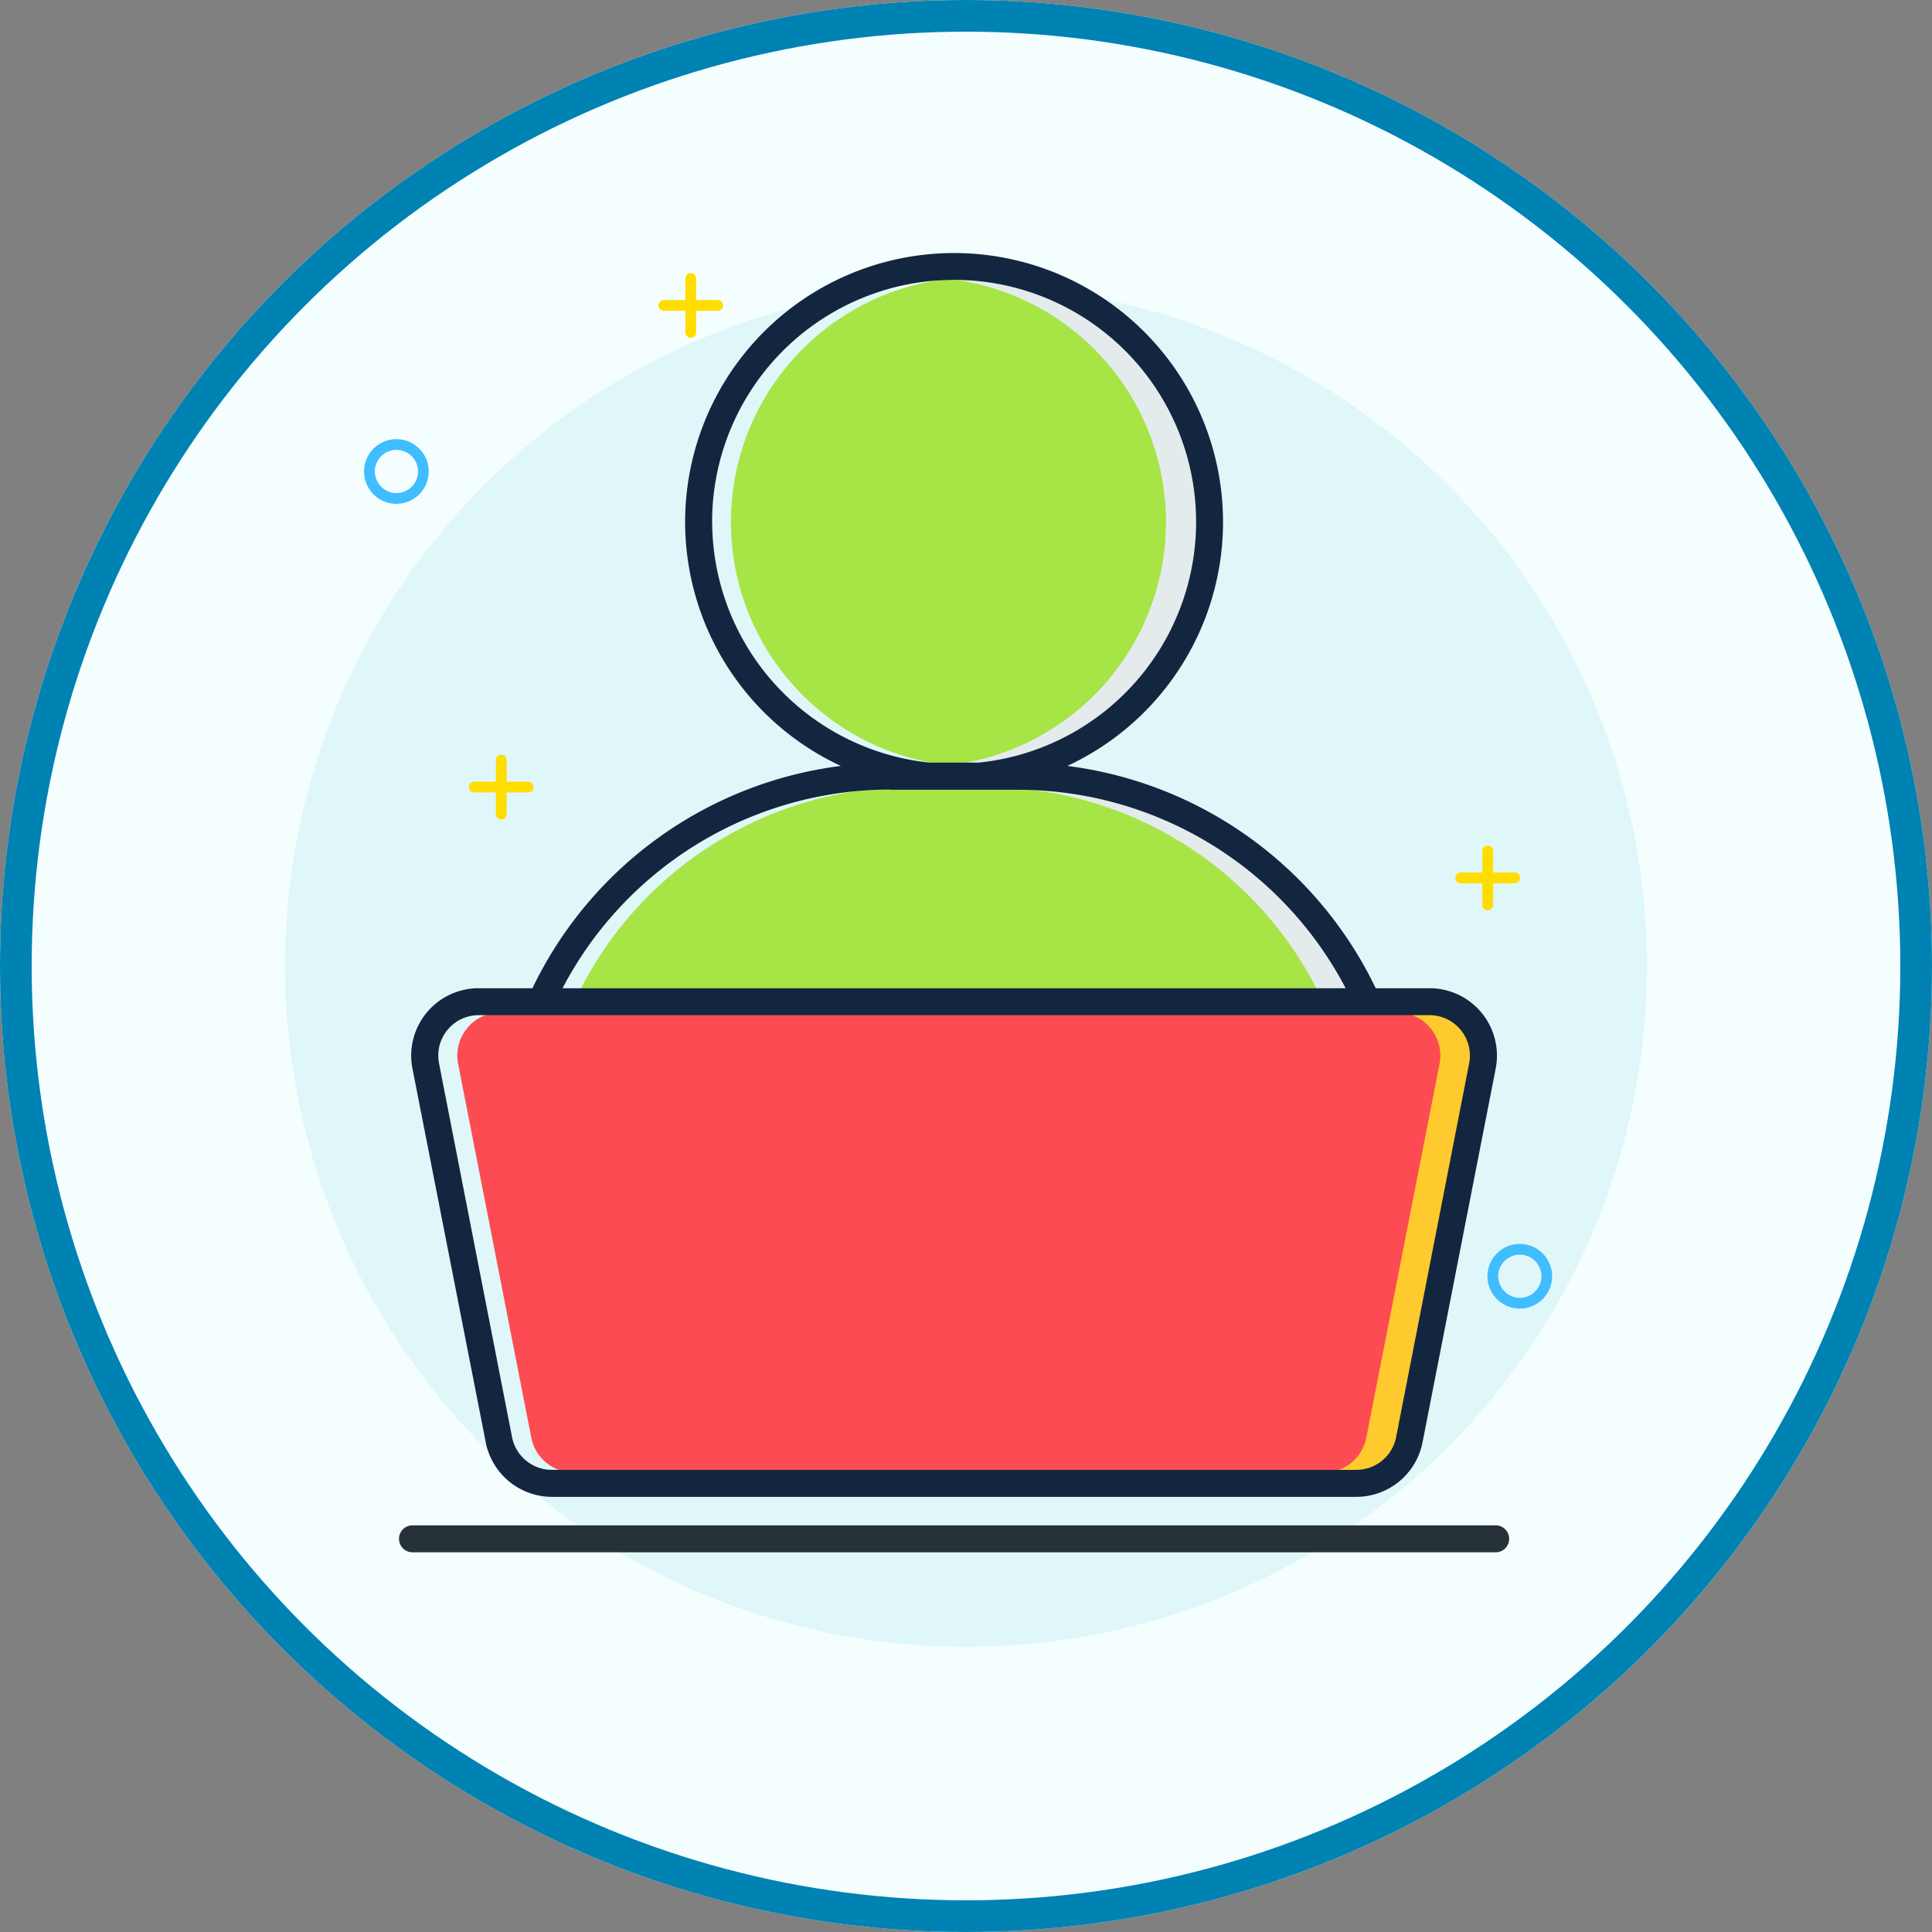 <svg xmlns="http://www.w3.org/2000/svg" xmlns:xlink="http://www.w3.org/1999/xlink" width="122" height="122" viewBox="0 0 122 122">
  <rect x="0" y="0" width="122" height="122" fill="#808080" stroke="none"/>
  <defs>
    <clipPath id="clip-path">
      <circle id="Elipse_5552" data-name="Elipse 5552" cx="52.5" cy="52.5" r="52.5" transform="translate(748 1014)" fill="#a7e446"/>
    </clipPath>
  </defs>
  <g id="Grupo_146847" data-name="Grupo 146847" transform="translate(-740 -1405)">
    <g id="Elipse_5543" data-name="Elipse 5543" transform="translate(740 1405)" fill="#f5feff" stroke="#0082b2" stroke-width="2">
      <circle cx="61" cy="61" r="61" stroke="none"/>
      <circle cx="61" cy="61" r="60" fill="none"/>
    </g>
    <circle id="Elipse_5551" data-name="Elipse 5551" cx="43" cy="43" r="43" transform="translate(758 1423)" fill="#dff7f9"/>
    <g id="Grupo_157068" data-name="Grupo 157068" transform="translate(744.448 1413.504)">
      <path id="Trazado_247247" data-name="Trazado 247247" d="M58.669,119.162l-.129.248h50.015l-.129-.248A23.433,23.433,0,0,0,87.6,106.54H79.5A23.433,23.433,0,0,0,58.669,119.162Z" transform="translate(-26.384 -65.343)" fill="#a7e446"/>
      <path id="Trazado_247248" data-name="Trazado 247248" d="M98.6,148.35H38.56A2.723,2.723,0,0,0,35.9,151.6l4.619,23.6a2.723,2.723,0,0,0,2.672,2.2H93.984a2.723,2.723,0,0,0,2.672-2.2l4.6-23.6A2.723,2.723,0,0,0,98.6,148.35Z" transform="translate(-11.418 -92.921)" fill="#fc4b52"/>
      <path id="Trazado_247249" data-name="Trazado 247249" d="M103.643,42.806h0a15.454,15.454,0,1,0-3.169,0Z" transform="translate(-44.895 -2.971)" fill="#a7e446"/>
      <path id="Trazado_247250" data-name="Trazado 247250" d="M158.13,119.162A23.433,23.433,0,0,0,137.3,106.54h-3.4a23.433,23.433,0,0,1,20.826,12.622l.129.248h3.4Z" transform="translate(-76.091 -65.343)" fill="#e4ebed"/>
      <path id="Trazado_247251" data-name="Trazado 247251" d="M204.643,148.35h-3.4a2.723,2.723,0,0,1,2.672,3.247L199.292,175.2a2.723,2.723,0,0,1-2.672,2.2h3.4a2.723,2.723,0,0,0,2.672-2.2L207.3,151.6a2.723,2.723,0,0,0-2.659-3.247Z" transform="translate(-117.462 -92.921)" fill="#feca2e"/>
      <path id="Trazado_247252" data-name="Trazado 247252" d="M128.7,12a15.536,15.536,0,0,0-1.7.1A15.447,15.447,0,0,1,127,42.8h3.292A15.451,15.451,0,0,0,128.7,12Z" transform="translate(-71.54 -2.985)" fill="#e4ebed"/>
      <path id="Trazado_247253" data-name="Trazado 247253" d="M34.937,53.9h-3.4a4.255,4.255,0,0,0-4.177,5.072l4.629,23.607a4.265,4.265,0,0,0,4.177,3.438h50.8a4.262,4.262,0,0,0,4.177-3.438l4.619-23.6A4.255,4.255,0,0,0,91.587,53.9h-3.4A25.091,25.091,0,0,0,68.712,39.862a16.983,16.983,0,1,0-14.3,0A25.088,25.088,0,0,0,34.937,53.9Zm56.646,1.7a2.553,2.553,0,0,1,2.505,3.043L89.476,82.249a2.556,2.556,0,0,1-2.505,2.063H36.159a2.557,2.557,0,0,1-2.509-2.063L29.038,58.642A2.553,2.553,0,0,1,31.543,55.6h60.04Zm-45.3-31.133A15.281,15.281,0,1,1,63.139,39.651H59.987a15.318,15.318,0,0,1-13.7-15.185Zm11.233,16.9h8.1A23.375,23.375,0,0,1,86.29,53.9H36.837A23.375,23.375,0,0,1,57.513,41.353Z" transform="translate(-5.763 0)" fill="#12263f"/>
      <path id="Trazado_247254" data-name="Trazado 247254" d="M94.319,243.5H26a.851.851,0,1,0,0,1.7H94.319a.851.851,0,1,0,0-1.7Z" transform="translate(-4.36 -155.682)" fill="#263238"/>
      <path id="Trazado_247255" data-name="Trazado 247255" d="M74.852,11.53v1.362H73.49a.34.34,0,0,0,0,.681h1.362v1.362a.34.34,0,1,0,.681,0V13.573h1.362a.34.34,0,0,0,0-.681H75.533V11.53a.34.34,0,1,0-.681,0Z" transform="translate(-36.021 -2.45)" fill="#fd0"/>
      <path id="Trazado_247256" data-name="Trazado 247256" d="M222.7,117.73v1.362H221.34a.34.34,0,0,0,0,.681H222.7v1.362a.34.34,0,1,0,.681,0v-1.362h1.362a.34.34,0,1,0,0-.681h-1.362V117.73a.34.34,0,1,0-.681,0Z" transform="translate(-133.543 -72.5)" fill="#fd0"/>
      <path id="Trazado_247257" data-name="Trazado 247257" d="M39.7,100.88v1.362H38.34a.34.34,0,1,0,0,.681H39.7v1.362a.34.34,0,0,0,.681,0v-1.362h1.362a.34.34,0,1,0,0-.681H40.383V100.88a.34.34,0,1,0-.681,0Z" transform="translate(-12.836 -61.386)" fill="#fd0"/>
      <path id="Trazado_247258" data-name="Trazado 247258" d="M22.625,44.042A2.042,2.042,0,1,1,20.582,42,2.042,2.042,0,0,1,22.625,44.042Zm-3.4,0a1.362,1.362,0,1,0,1.362-1.362A1.362,1.362,0,0,0,19.221,44.042Z" transform="translate(0 -22.773)" fill="#40bdff"/>
      <path id="Trazado_247259" data-name="Trazado 247259" d="M231.025,193.332a2.042,2.042,0,1,1-2.042-2.042A2.042,2.042,0,0,1,231.025,193.332Zm-3.4,0a1.362,1.362,0,1,0,1.362-1.362A1.362,1.362,0,0,0,227.621,193.332Z" transform="translate(-137.461 -121.244)" fill="#40bdff"/>
    </g>
  </g>
</svg>
